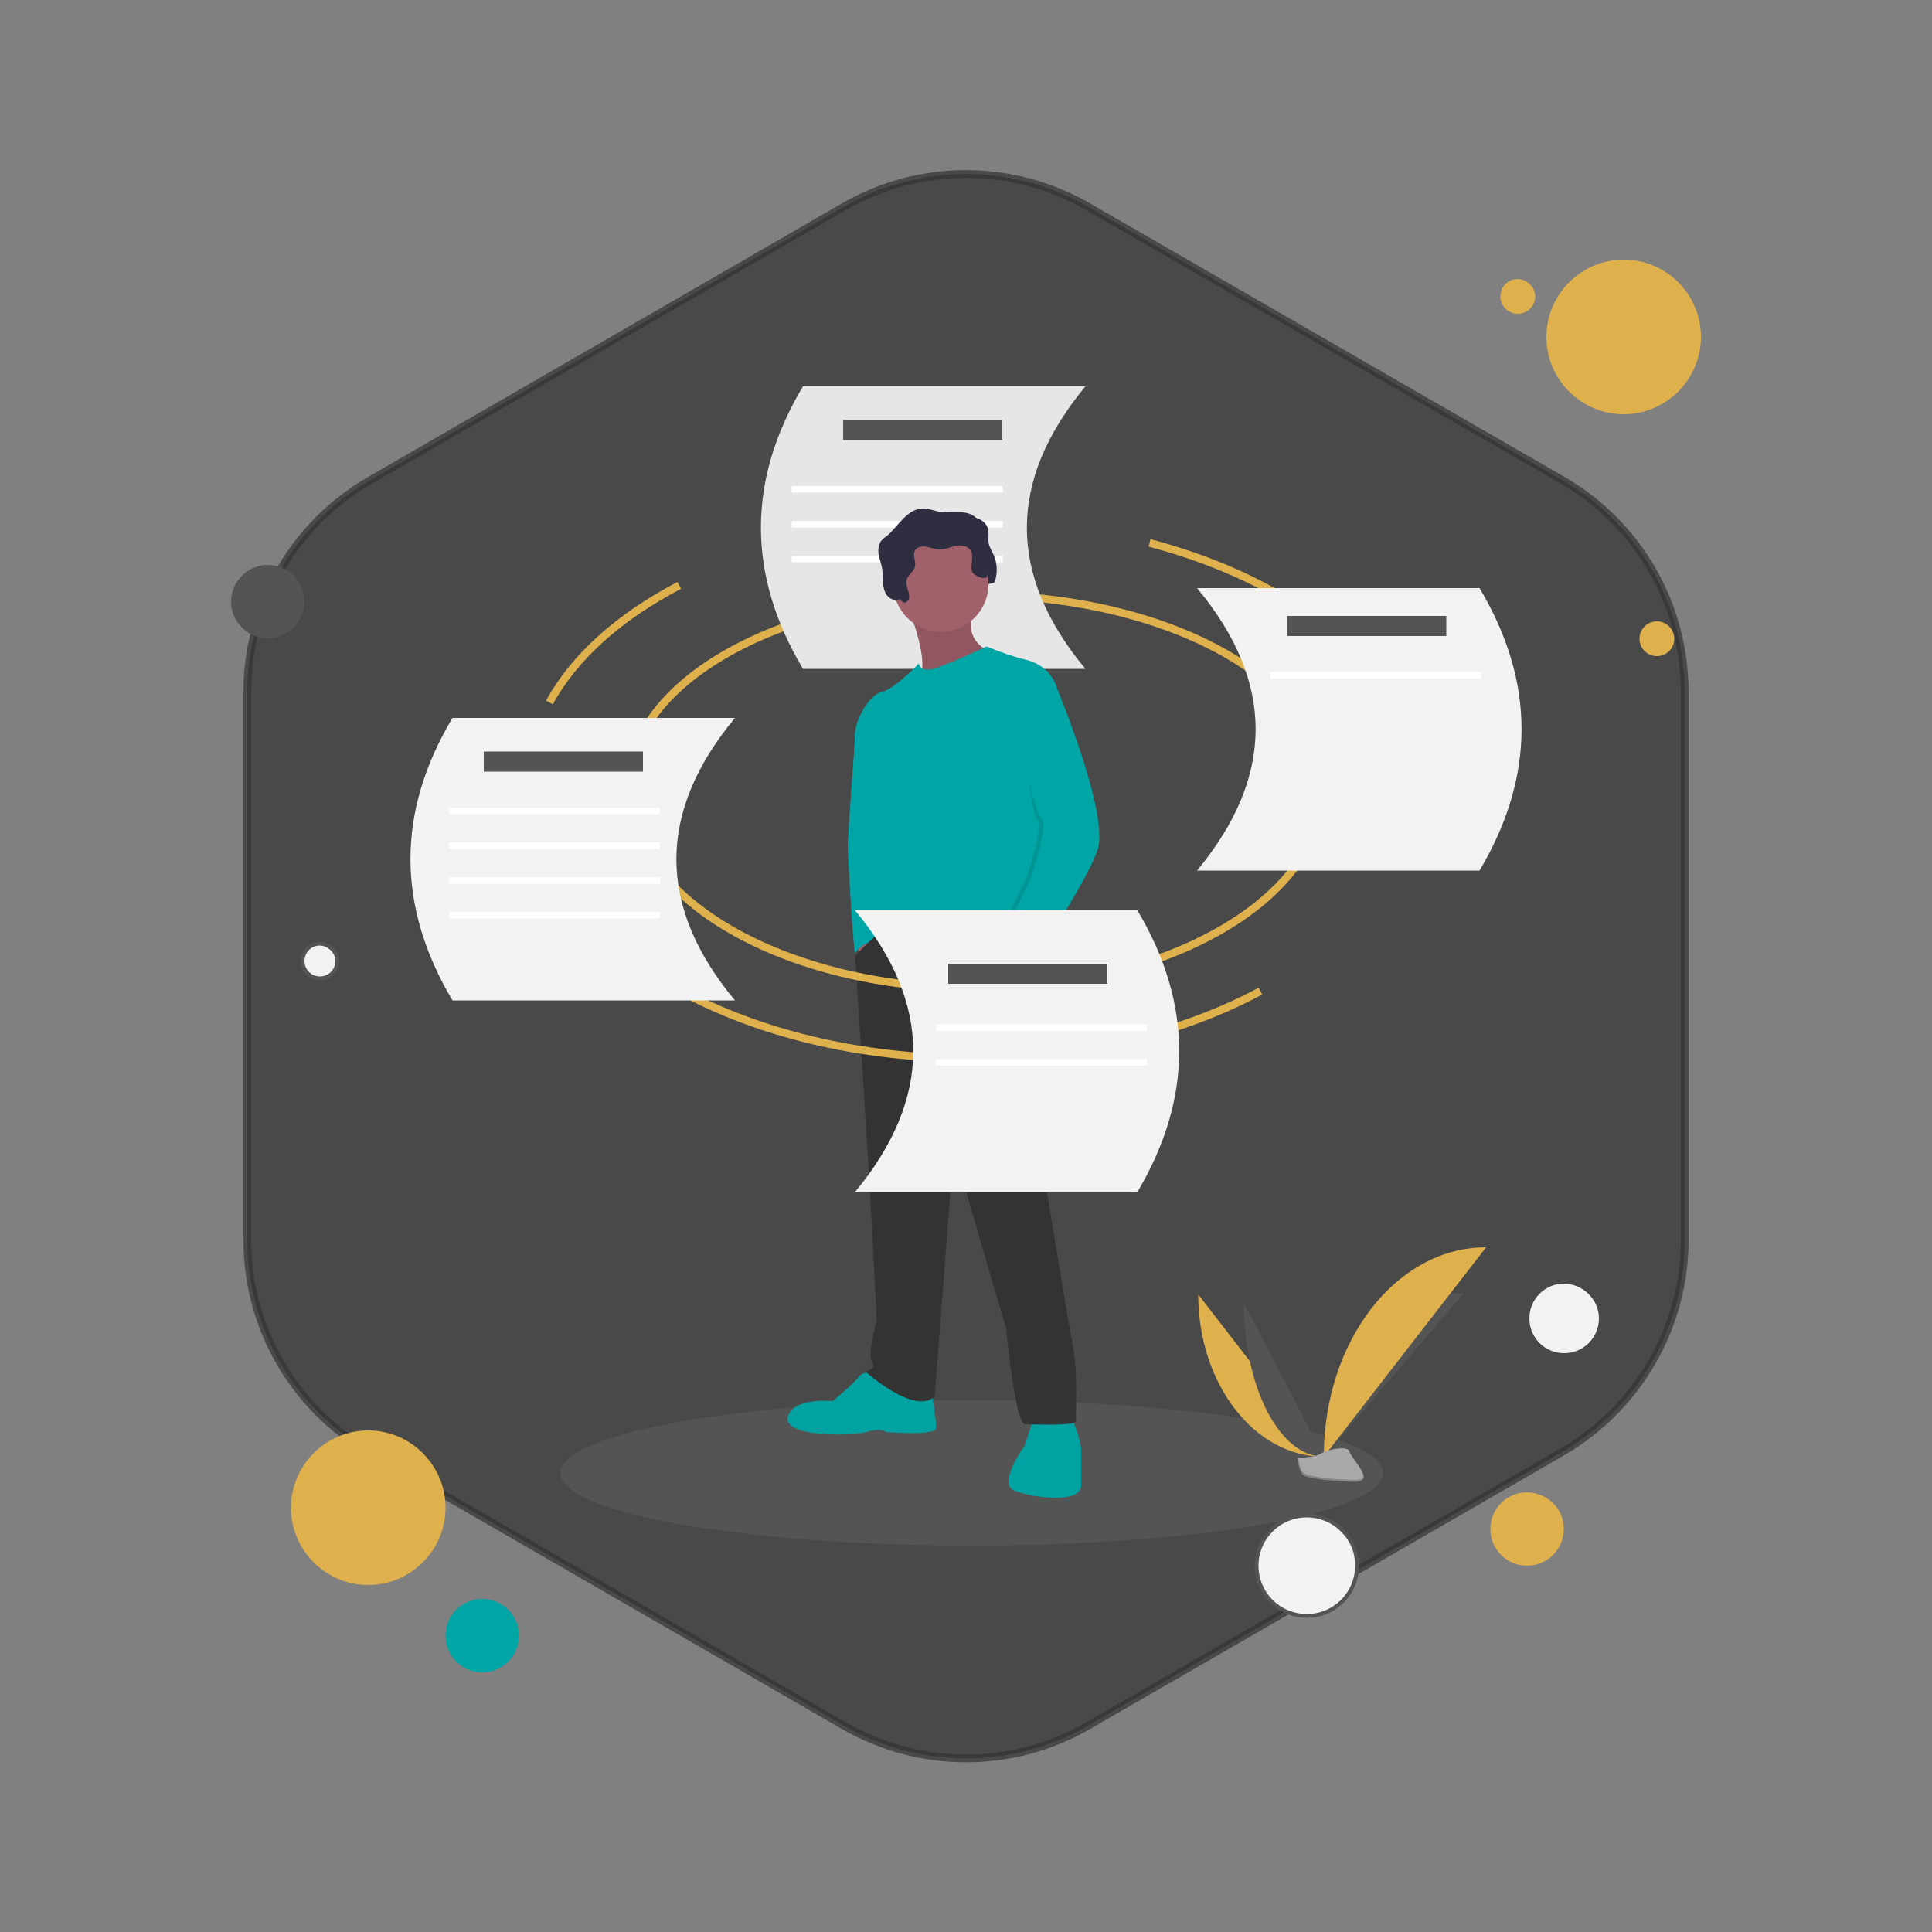 <?xml version="1.0" encoding="utf-8"?>
<!-- Generator: Adobe Illustrator 27.0.0, SVG Export Plug-In . SVG Version: 6.00 Build 0)  -->
<svg version="1.1" xmlns="http://www.w3.org/2000/svg" xmlns:xlink="http://www.w3.org/1999/xlink" x="0px" y="0px"
	 viewBox="0 0 500 500" style="enable-background:new 0 0 500 500;" xml:space="preserve">
<rect x="0" y="0" width="500" height="500" fill="#808080" stroke="none"/>
<style type="text/css">
	.st0{fill:#FFFFFF;}
	.st1{fill:#DFB14D;}
	.st2{opacity:0.71;fill:#333333;stroke:#333333;stroke-width:2;stroke-miterlimit:10;}
	.st3{display:none;opacity:0.88;fill:#333333;}
	.st4{fill:#00A5A5;}
	.st5{fill:#FDFCEE;}
	.st6{fill:#545454;}
	.st7{fill:#472B29;}
	.st8{fill:#EE3E54;}
	.st9{fill:#F1BC19;}
	.st10{fill:#88AE45;}
	.st11{fill:#C0E5E4;}
	.st12{fill:#B2876B;}
	.st13{fill:#512C2B;}
	.st14{opacity:0.3;}
	.st15{opacity:0.8;fill:#F4989E;enable-background:new    ;}
	.st16{opacity:0.41;fill:#472B29;enable-background:new    ;}
	.st17{fill:#6D1B18;}
	.st18{fill:#FDFCEF;}
	.st19{fill:#E6E7E8;}
	.st20{display:none;opacity:0.67;fill:#333333;stroke:#333333;stroke-width:2;stroke-miterlimit:10;}
	.st21{fill:#F2F2F2;stroke:#545454;stroke-miterlimit:10;}
	.st22{fill:#F2F2F2;}
	.st23{fill:none;stroke:#DFB14D;stroke-width:2;stroke-miterlimit:10;}
	.st24{fill:#E6E6E6;}
	.st25{fill:#A8A8A8;}
	.st26{opacity:0.2;enable-background:new    ;}
	.st27{fill:#2F2E41;}
	.st28{fill:#A0616A;}
	.st29{fill:#575A89;}
	.st30{opacity:0.1;enable-background:new    ;}
	.st31{opacity:0.97;fill:#00A5A5;}
	.st32{fill:#333333;}
</style>
<g id="Layer_1">
</g>
<g id="Layer_2">
	<path class="st20" d="M373.6,396.2l68.9-119.3c11.3-19.6,11.3-43.7,0-63.2L373.6,94.4c-11.3-19.6-32.2-31.6-54.7-31.6l-137.8,0
		c-22.6,0-43.5,12-54.8,31.6L57.5,213.7c-11.3,19.6-11.3,43.7,0,63.2l68.9,119.3c11.3,19.6,32.2,31.6,54.7,31.6l137.8,0
		C341.5,427.8,362.3,415.8,373.6,396.2z"/>
	<path class="st2" d="M436,320.9l0-141.8c0-22.6-12-43.5-31.6-54.8L281.6,53.5c-19.6-11.3-43.7-11.3-63.2,0L95.6,124.4
		C76.1,135.7,64,156.5,64,179.1l0,141.8c0,22.6,12,43.5,31.6,54.8l122.8,70.9c19.6,11.3,43.7,11.3,63.2,0l122.8-70.9
		C423.9,364.3,436,343.5,436,320.9z"/>
	<g>
		<path class="st1" d="M392.8,72.2c-2.5,0-4.5,2-4.5,4.5s2,4.5,4.5,4.5c0,0,0,0,0,0c2.5,0,4.5-2,4.5-4.5
			C397.3,74.3,395.2,72.3,392.8,72.2C392.8,72.2,392.8,72.2,392.8,72.2z"/>
		<path class="st1" d="M420.2,67.2c-11,0-20,9-20,20s9,20,20,20s20-9,20-20S431.3,67.2,420.2,67.2z"/>
		<path class="st6" d="M69.3,146.2c-5.2,0-9.5,4.3-9.5,9.5c0,5.2,4.3,9.5,9.5,9.5c5.2,0,9.5-4.3,9.5-9.5
			C78.8,150.5,74.5,146.2,69.3,146.2z"/>
		<path class="st1" d="M395.2,386.2c-5.2,0-9.5,4.2-9.5,9.5c0,5.2,4.2,9.5,9.5,9.5c0,0,0,0,0,0c5.2,0,9.5-4.2,9.5-9.5
			C404.8,390.5,400.5,386.3,395.2,386.2C395.3,386.2,395.3,386.2,395.2,386.2z M95.3,370.2c-11,0-20,9-20,20s9,20,20,20s20-9,20-20
			S106.3,370.2,95.3,370.2z"/>
		<path class="st4" d="M124.8,413.8c-5.2,0-9.5,4.2-9.5,9.5c0,5.2,4.2,9.5,9.5,9.5c0,0,0,0,0,0c5.2,0,9.5-4.2,9.5-9.5
			C134.3,418,130,413.8,124.8,413.8C124.8,413.8,124.8,413.8,124.8,413.8z"/>
		<path class="st21" d="M338.2,392.2c-7.2,0-13,5.8-13,13c0,7.2,5.8,13,13,13s13-5.8,13-13C351.3,398.1,345.4,392.2,338.2,392.2z
			 M82.8,244.2c-2.5,0-4.5,2-4.5,4.5c0,2.5,2,4.5,4.5,4.5c0,0,0,0,0,0c2.5,0,4.5-2,4.5-4.5C87.3,246.3,85.2,244.3,82.8,244.2
			C82.8,244.2,82.8,244.2,82.8,244.2z"/>
		<path class="st1" d="M428.8,160.8c-2.5,0-4.5,2-4.5,4.5c0,2.5,2,4.5,4.5,4.5c0,0,0,0,0,0c2.5,0,4.5-2,4.5-4.5
			C433.3,162.8,431.2,160.8,428.8,160.8C428.8,160.8,428.8,160.8,428.8,160.8z"/>
		<path class="st22" d="M404.8,332.2c-5,0-9,4-9,9c0,5,4,9,9,9c0,0,0,0,0,0c5,0,9-4,9-9C413.8,336.3,409.7,332.3,404.8,332.2
			C404.8,332.2,404.8,332.2,404.8,332.2z"/>
	</g>
	<g>
		<ellipse class="st6" cx="251.5" cy="381.2" rx="106.5" ry="18.8"/>
		<path class="st23" d="M162.7,203.7c0-27.4,40.2-49.7,89.9-49.7s89.9,22.3,89.9,49.7"/>
		<path class="st24" d="M280.9,173.1h-73.1c-14.5-24.4-14.5-48.8,0-73.1h73.1C260.7,124.4,260.7,148.8,280.9,173.1z"/>
		<rect x="218.2" y="108.7" class="st6" width="41.2" height="5.2"/>
		<rect x="204.9" y="125.8" class="st0" width="54.6" height="1.7"/>
		<rect x="204.9" y="134.8" class="st0" width="54.6" height="1.7"/>
		<rect x="204.9" y="143.8" class="st0" width="54.6" height="1.7"/>
		<path class="st1" d="M310.1,335c0,23.2,14.6,42,32.5,42"/>
		<path class="st6" d="M342.6,377c0-23.5,16.2-42.4,36.3-42.4"/>
		<path class="st6" d="M321.9,337.1c0,22,9.3,39.9,20.7,39.9"/>
		<path class="st1" d="M342.6,377c0-30,18.8-54.2,42-54.2"/>
		<path class="st25" d="M335.8,377.3c0,0,4.6-0.1,6-1.1c1.4-1,7.1-2.2,7.4-0.6s6.9,7.9,1.7,7.9s-12.1-0.8-13.5-1.7
			C336.1,381,335.8,377.3,335.8,377.3z"/>
		<path class="st26" d="M351.1,383c-5.2,0-12.1-0.8-13.5-1.7c-1.1-0.6-1.5-3-1.6-4c-0.1,0-0.2,0-0.2,0s0.3,3.7,1.7,4.6
			c1.4,0.8,8.3,1.7,13.5,1.7c1.5,0,2-0.5,2-1.3C352.7,382.6,352.2,382.9,351.1,383z"/>
		<path class="st27" d="M235.9,157.1c0.4,0.2,0.9-0.1,1.2-0.5c1-1.5-0.8-3.4-0.4-5.2c0.3-1.4,1.9-2.2,2.2-3.6c0.3-1.3-0.7-2.9,0-4.1
			c0.5-1,1.8-1.2,2.9-1c1.1,0.2,2.1,0.6,3.2,0.7c1.4,0.1,2.8-0.5,4.2-0.9c1.4-0.3,3.1-0.2,4,1c1.1,1.5,0,3.6,0.4,5.4
			c0.3,1.4,1.5,2.6,1.5,4.1c0,0.5-1.4,0.1-1.3,0.6c0.1,0.5-0.6,0.1-0.1,0c0.4-0.1,0.8-0.5,0.8-0.9c0.1-0.4,0.9-0.6,0.9-1
			c0-1,1.8-0.3,2.1-1.3c0.7-2.3,0.6-4.7-0.4-6.9c-0.4-0.9-1-1.8-1.2-2.8c-0.3-1.4,0.2-2.8-0.3-4.1c-0.6-1.8-2.6-2.7-4.4-2.8
			c-1.8-0.2-3.7,0.1-5.6-0.1c-1.6-0.2-3.2-1-4.9-0.9c-2,0.1-3.7,1.4-5.1,2.9s-2.6,3.1-4.1,4.3c-0.5,0.3-0.9,0.7-1.3,1.1
			c-0.8,1-0.9,2.4-0.7,3.6c0.2,1.2,0.7,2.4,0.9,3.7c0.2,1.2,0.1,2.4,0.2,3.5c0.1,1.2,0.3,2.4,1,3.3c0.6,0.8,1.5,1.3,2.5,1.3
			c0.3,0,0.6-0.3,0.9-0.2C235.3,156.6,235.5,157,235.9,157.1z"/>
		<polygon class="st28" points="221.7,243 222.9,250.6 225.4,247.2 223.9,242.1 		"/>
		<path class="st29" d="M223.2,185.7l-1.9,5.1c0,0-1.9,26.1-1.9,28s1.4,26.8,1.9,27.8c0,0,2.3-3.3,5.3-2.8c3,0.5,1.8-8.8,1.8-8.8
			l2.8-23.1l-0.5-11.6L223.2,185.7z"/>
		<path class="st4" d="M223.2,185.7l-1.9,5.1c0,0-1.9,26.1-1.9,28s1.4,26.8,1.9,27.8c0,0,2.3-3.3,5.3-2.8c3,0.5,1.8-8.8,1.8-8.8
			l2.8-23.1l-0.5-11.6L223.2,185.7z"/>
		<path class="st28" d="M235.2,157.6c0,0,5.8,14.8,2.5,17.6c-3.3,2.8,18.7-4.8,18.7-4.8l-0.5-1.9c0,0-7.2-2.8-3.7-10.9
			C255.7,149.4,235.2,157.6,235.2,157.6z"/>
		<path class="st30" d="M235.2,157.6c0,0,5.8,14.8,2.5,17.6c-3.3,2.8,18.7-4.8,18.7-4.8l-0.5-1.9c0,0-7.2-2.8-3.7-10.9
			C255.7,149.4,235.2,157.6,235.2,157.6z"/>
		<path class="st31" d="M226.1,355.3c0,0-2.5-0.7-3.9,1.1s-6.7,6.2-6.7,6.2s-10.2-1.1-11.6,4.1c-1.4,5.1,16,5.1,20.3,3.9
			c4.2-1.2,5.1,0,5.1,0s13,1.1,13-1.1c0-2.1-1.2-9.3-1.2-9.3L226.1,355.3z"/>
		<path class="st31" d="M267.5,367.1l-2.3,7c0,0-6.9,9.5-3,11.5c3.9,1.9,17.6,3.9,17.6-1.2v-9.7c0,0-1.4-6.9-2.8-7.6
			S267.5,367.1,267.5,367.1z"/>
		<path class="st32" d="M228.6,240.4c0,0-7.4,6.5-7.3,7.3s3.7,57.4,3.7,57.4l1.9,36.7c0,0-2.5,8.6-1.2,10.6s-1.8,2.5-1.8,2.5
			s12.7,11.5,18,6.5l4.9-64l13.6,46.5c0,0,2.3,24.7,4.9,24.7s13.4,0.5,13.2-0.9s0.5-12.2-0.7-18.5c-1.2-6.3-9.5-56.6-9.5-56.6
			s-0.7-43.1,1.1-47.1c1.9-4-1-8.3-1-8.3l-12.3-4.8l-14.8,1.8L228.6,240.4z"/>
		<circle class="st28" cx="243.5" cy="151.2" r="12.3"/>
		<path class="st4" d="M273.5,177.8c-1.2-3.5-4.1-6.1-7.8-7c-3.6-0.9-7-2.1-10.4-3.5c0,0-12.5,6-15,6s-2.5-1.6-2.5-1.6
			s-6.3,6.7-9.7,7.4c-3.3,0.7-8.3,9-6.5,13.6c1.2,2.9,2.9,5.6,5.1,7.9c0,0-0.7,24.7,1.6,29.3c0,0-5.6,10.7-0.4,11.5
			c5.3,0.7,25.5-1.8,29.1,0.7c3.5,2.5,10-0.5,10.9,2.8c0.9,3.3,2.8,4.1,2.8,4.1s3-4.8,1.2-7.6C270.3,238.4,273.5,177.8,273.5,177.8z
			"/>
		<path class="st28" d="M260.4,244.1l-2.8,1.8c0,0,3,10.4,4.2,10.7c1.2,0.4,4.1-8.9,4.1-8.9L260.4,244.1z"/>
		<path class="st27" d="M233.8,155.9c0.4,0.2,0.9-0.1,1.2-0.5c1-1.5-0.8-3.4-0.4-5.2c0.3-1.4,1.9-2.2,2.2-3.6c0.3-1.3-0.7-2.9,0-4.1
			c0.5-1,1.8-1.2,2.9-1c1.1,0.2,2.1,0.6,3.2,0.7c1.4,0.1,2.8-0.5,4.2-0.9c1.4-0.3,3.1-0.2,4,1c1.1,1.5,0,3.6,0.4,5.4
			c0.3,1.4,3.6,2.5,3.9,1.5c0.7-2.3,0.6-4.7-0.4-6.9c-0.4-0.9-1-1.8-1.2-2.8c-0.3-1.4,0.2-2.8-0.3-4.1c-0.6-1.8-2.6-2.7-4.4-2.8
			c-1.8-0.2-3.7,0.1-5.6-0.1c-1.6-0.2-3.2-1-4.9-0.9c-2,0.1-3.7,1.4-5.1,2.9c-1.4,1.4-2.6,3.1-4.1,4.3c-0.5,0.3-0.9,0.7-1.3,1.1
			c-0.8,1-0.9,2.4-0.7,3.6s0.7,2.4,0.9,3.7c0.2,1.2,0.1,2.4,0.2,3.5c0.1,1.2,0.3,2.4,1,3.3c0.6,0.8,1.5,1.3,2.5,1.3
			c0.3,0,0.6-0.3,0.9-0.2C233.2,155.3,233.4,155.7,233.8,155.9z"/>
		<path class="st30" d="M266.5,180.9l5.7-3.1c0,0,13.9,33.1,10.6,42.3c-3.3,9.2-16.2,28-16.2,28s-10.2-2.1-9.2-4.2
			s7.9-15.7,8.5-17.4s4.1-13.2,2.5-14.4c-1.6-1.2-4.7-29.9-4.7-29.9L266.5,180.9z"/>
		<path class="st4" d="M266.4,175.9l7,1.9c0,0,13.9,33.1,10.6,42.3s-16.2,28-16.2,28s-10.2-2.1-9.2-4.2c1.1-2.1,7.9-15.7,8.5-17.4
			c0.5-1.8,4.1-13.2,2.5-14.4c-1.6-1.2-9.2-31.7-9.2-31.7L266.4,175.9z"/>
		<path class="st23" d="M342.5,203.7c0,28.8-40.2,52.1-89.9,52.1s-89.9-23.3-89.9-52.1"/>
		<path class="st23" d="M326.2,256.5c-20.1,10.8-46.3,17.4-75,17.4c-27.5,0-52.7-6-72.5-16.1"/>
		<path class="st23" d="M297.5,140.5c38.2,10.1,65.5,32.2,68,58.2"/>
		<path class="st23" d="M142.2,181.8c6.4-11.8,18.2-22.3,33.6-30.3"/>
		<path class="st22" d="M221.2,308.6h73.1c14.5-24.4,14.5-48.8,0-73.1h-73.1C241.4,259.8,241.4,284.2,221.2,308.6z"/>
		<rect x="245.4" y="249.4" class="st6" width="41.2" height="5.2"/>
		<rect x="242.2" y="265.1" class="st0" width="54.6" height="1.7"/>
		<rect x="242.2" y="274.1" class="st0" width="54.6" height="1.7"/>
		<path class="st22" d="M190.2,258.9h-73.1c-14.5-24.4-14.5-48.8,0-73.1h73.1C170,210.2,170,234.6,190.2,258.9z"/>
		<rect x="125.2" y="194.5" class="st6" width="41.2" height="5.2"/>
		<rect x="116.2" y="209" class="st0" width="54.6" height="1.7"/>
		<rect x="116.2" y="218" class="st0" width="54.6" height="1.7"/>
		<rect x="116.2" y="227" class="st0" width="54.6" height="1.7"/>
		<rect x="116.2" y="236" class="st0" width="54.6" height="1.7"/>
		<path class="st22" d="M309.8,225.3h73.1c14.5-24.4,14.5-48.8,0-73.1h-73.1C330,176.5,330,200.9,309.8,225.3z"/>
		<rect x="333.1" y="159.4" class="st6" width="41.2" height="5.2"/>
		<rect x="328.8" y="173.9" class="st0" width="54.6" height="1.7"/>
	</g>
</g>
</svg>
